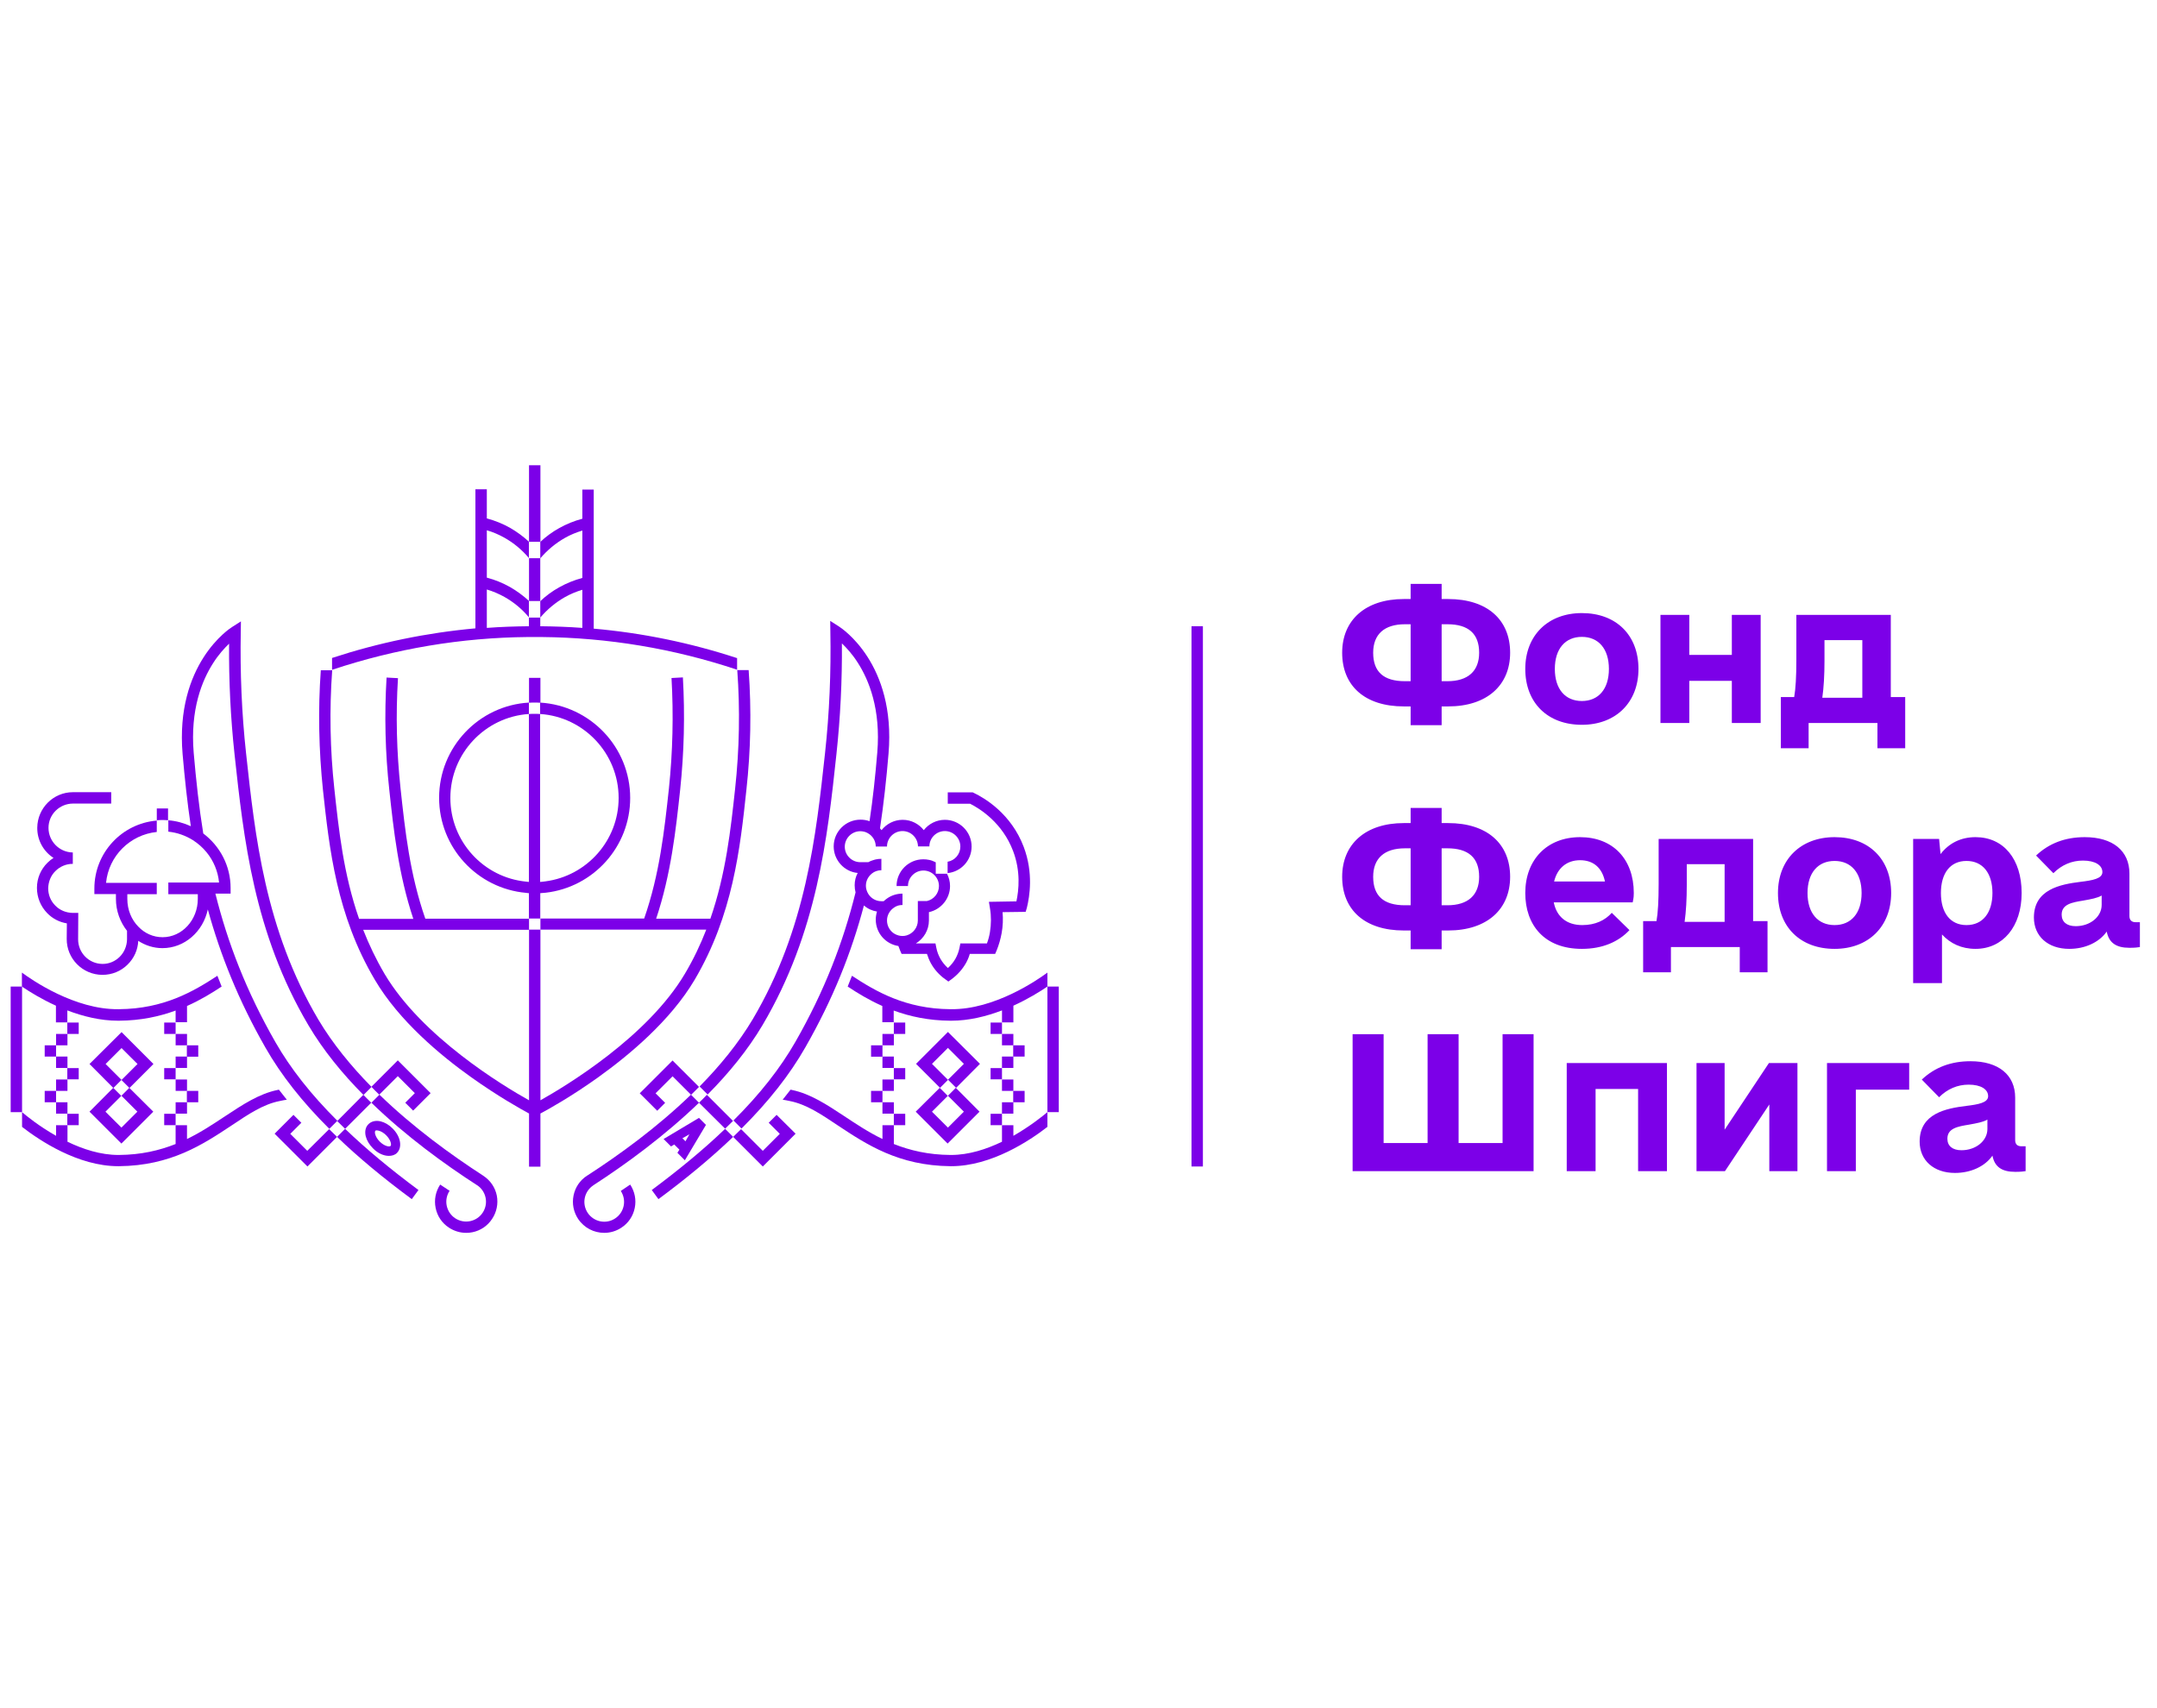 <svg width="101" height="80" viewBox="0 0 101 80" fill="none" xmlns="http://www.w3.org/2000/svg">
<g clip-path="url(#clip0_445_8237)">
<path d="M49.044 45.55V46.204C48.688 46.446 48.127 46.794 47.451 47.1V47.882H46.918V47.321C46.192 47.598 45.374 47.804 44.542 47.804H44.5C43.476 47.797 42.601 47.605 41.847 47.328V47.875H41.314V47.114C40.688 46.837 40.155 46.51 39.692 46.204C39.764 46.033 39.828 45.87 39.892 45.699C41.008 46.432 42.402 47.249 44.5 47.264H44.535C46.569 47.285 48.575 45.898 49.044 45.55Z" fill="#7C00E8"/>
<path d="M49.577 46.204H49.044V52.085H49.577V46.204Z" fill="#7C00E8"/>
<path d="M49.044 52.086V52.776C48.233 53.408 46.427 54.617 44.542 54.617C44.528 54.617 44.521 54.617 44.507 54.617C42.075 54.596 40.567 53.593 39.237 52.712C38.441 52.178 37.751 51.716 36.983 51.566C36.855 51.538 36.748 51.517 36.648 51.503C36.776 51.346 36.897 51.19 37.018 51.033C37.039 51.04 37.061 51.04 37.082 51.047C37.95 51.225 38.718 51.737 39.529 52.271C40.076 52.633 40.659 53.024 41.321 53.344V52.697H41.854V53.579C42.608 53.878 43.468 54.084 44.507 54.091H44.535C45.367 54.091 46.192 53.821 46.917 53.472V52.697H47.451V53.195C48.233 52.747 48.823 52.271 49.044 52.086Z" fill="#7C00E8"/>
<path d="M41.854 50.557H41.32V51.09H41.854V50.557Z" fill="#7C00E8"/>
<path d="M41.854 51.623H41.32V52.156H41.854V51.623Z" fill="#7C00E8"/>
<path d="M41.854 48.423H41.32V48.956H41.854V48.423Z" fill="#7C00E8"/>
<path d="M41.854 49.482H41.32V50.016H41.854V49.482Z" fill="#7C00E8"/>
<path d="M42.387 50.023H41.853V50.549H42.387V50.023Z" fill="#7C00E8"/>
<path d="M41.321 48.956H40.787V49.489H41.321V48.956Z" fill="#7C00E8"/>
<path d="M42.387 52.163H41.853V52.696H42.387V52.163Z" fill="#7C00E8"/>
<path d="M41.321 51.09H40.787V51.623H41.321V51.09Z" fill="#7C00E8"/>
<path d="M42.387 47.89H41.853V48.423H42.387V47.89Z" fill="#7C00E8"/>
<path d="M47.45 48.423H46.917V48.956H47.45V48.423Z" fill="#7C00E8"/>
<path d="M47.45 50.557H46.917V51.09H47.45V50.557Z" fill="#7C00E8"/>
<path d="M47.45 51.623H46.917V52.156H47.45V51.623Z" fill="#7C00E8"/>
<path d="M47.45 49.482H46.917V50.016H47.45V49.482Z" fill="#7C00E8"/>
<path d="M46.917 50.023H46.384V50.549H46.917V50.023Z" fill="#7C00E8"/>
<path d="M46.917 47.89H46.384V48.423H46.917V47.89Z" fill="#7C00E8"/>
<path d="M46.917 52.163H46.384V52.696H46.917V52.163Z" fill="#7C00E8"/>
<path d="M47.977 48.956V49.483H47.45H47.443V48.949H47.45V48.956H47.977Z" fill="#7C00E8"/>
<path d="M47.977 51.09V51.623H47.45H47.443V51.09H47.45H47.977Z" fill="#7C00E8"/>
<path d="M44.386 48.33L42.893 49.824L44.016 50.947L44.393 50.57L44.77 50.947L45.886 49.824L44.386 48.33ZM44.386 50.57L43.639 49.824L44.386 49.077L45.133 49.824L44.386 50.57Z" fill="#7C00E8"/>
<path d="M44.755 50.947L44.379 51.324L44.002 50.947L42.878 52.064L44.371 53.557L45.865 52.064L44.755 50.947ZM43.639 52.064L44.386 51.317L45.132 52.064L44.386 52.81L43.639 52.064Z" fill="#7C00E8"/>
<path d="M1.026 45.55V46.204C1.382 46.446 1.944 46.794 2.619 47.1V47.882H3.153V47.321C3.878 47.598 4.696 47.804 5.528 47.804H5.571C6.595 47.797 7.469 47.605 8.223 47.328V47.875H8.757V47.114C9.382 46.837 9.916 46.51 10.378 46.204C10.307 46.033 10.243 45.87 10.179 45.699C9.062 46.432 7.669 47.249 5.571 47.264H5.535C3.501 47.285 1.496 45.898 1.026 45.55Z" fill="#7C00E8"/>
<path d="M1.033 46.204H0.5V52.085H1.033V46.204Z" fill="#7C00E8"/>
<path d="M1.033 52.086V52.776C1.844 53.408 3.65 54.617 5.535 54.617C5.549 54.617 5.556 54.617 5.57 54.617C8.003 54.596 9.51 53.593 10.84 52.712C11.637 52.178 12.326 51.716 13.094 51.566C13.222 51.538 13.329 51.517 13.429 51.503C13.301 51.346 13.18 51.19 13.059 51.033C13.037 51.04 13.016 51.04 12.995 51.047C12.127 51.225 11.359 51.737 10.549 52.271C10.001 52.633 9.418 53.024 8.756 53.344V52.697H8.223V53.579C7.469 53.878 6.609 54.084 5.57 54.091H5.542C4.71 54.091 3.885 53.821 3.16 53.472V52.697H2.626V53.195C1.837 52.747 1.247 52.271 1.033 52.086Z" fill="#7C00E8"/>
<path d="M8.757 50.557H8.224V51.09H8.757V50.557Z" fill="#7C00E8"/>
<path d="M8.757 51.623H8.224V52.156H8.757V51.623Z" fill="#7C00E8"/>
<path d="M8.757 48.423H8.224V48.956H8.757V48.423Z" fill="#7C00E8"/>
<path d="M8.757 49.482H8.224V50.016H8.757V49.482Z" fill="#7C00E8"/>
<path d="M8.223 50.023H7.689V50.549H8.223V50.023Z" fill="#7C00E8"/>
<path d="M9.283 48.956H8.75V49.489H9.283V48.956Z" fill="#7C00E8"/>
<path d="M8.223 52.163H7.689V52.696H8.223V52.163Z" fill="#7C00E8"/>
<path d="M9.283 51.09H8.75V51.623H9.283V51.09Z" fill="#7C00E8"/>
<path d="M8.223 47.89H7.689V48.423H8.223V47.89Z" fill="#7C00E8"/>
<path d="M3.159 48.423H2.626V48.956H3.159V48.423Z" fill="#7C00E8"/>
<path d="M3.159 50.557H2.626V51.09H3.159V50.557Z" fill="#7C00E8"/>
<path d="M3.159 51.623H2.626V52.156H3.159V51.623Z" fill="#7C00E8"/>
<path d="M3.159 49.482H2.626V50.016H3.159V49.482Z" fill="#7C00E8"/>
<path d="M3.686 50.023H3.152V50.549H3.686V50.023Z" fill="#7C00E8"/>
<path d="M3.686 47.89H3.152V48.423H3.686V47.89Z" fill="#7C00E8"/>
<path d="M3.686 52.163H3.152V52.696H3.686V52.163Z" fill="#7C00E8"/>
<path d="M2.093 48.956V49.483H2.626V48.949V48.956H2.093Z" fill="#7C00E8"/>
<path d="M2.093 51.09V51.623H2.626V51.09H2.093Z" fill="#7C00E8"/>
<path d="M4.191 49.831L5.308 50.955L5.685 50.578L6.062 50.955L7.185 49.831L5.692 48.338L4.191 49.831ZM4.945 49.831L5.692 49.085L6.439 49.831L5.692 50.578L4.945 49.831Z" fill="#7C00E8"/>
<path d="M4.191 52.064L5.685 53.557L7.178 52.064L6.055 50.947L5.678 51.324L5.301 50.947L4.191 52.064ZM5.685 52.81L4.938 52.064L5.685 51.317L6.432 52.064L5.685 52.81Z" fill="#7C00E8"/>
<path d="M25.305 32.912V31.746H24.771V32.912C24.857 32.905 24.949 32.905 25.035 32.905C25.127 32.905 25.212 32.905 25.305 32.912Z" fill="#7C00E8"/>
<path d="M29.508 37.371C29.508 39.661 27.78 41.553 25.554 41.809C25.468 41.816 25.383 41.823 25.298 41.83V43.018H24.765V41.83C24.722 41.83 24.679 41.823 24.637 41.816C22.354 41.617 20.561 39.697 20.561 37.364C20.561 34.989 22.425 33.04 24.765 32.905V33.439C22.716 33.574 21.088 35.288 21.088 37.371C21.088 39.412 22.645 41.098 24.637 41.29C24.679 41.297 24.722 41.297 24.765 41.304V33.439C24.85 33.432 24.942 33.432 25.028 33.432C25.12 33.432 25.205 33.432 25.291 33.439V41.304C25.376 41.297 25.461 41.29 25.547 41.276C27.474 41.02 28.967 39.37 28.967 37.371C28.967 35.288 27.339 33.574 25.291 33.439V32.905C27.645 33.048 29.508 34.996 29.508 37.371Z" fill="#7C00E8"/>
<path d="M35.055 31.384H34.522C34.657 33.233 34.621 35.096 34.422 36.931C34.216 38.837 33.989 40.928 33.263 43.025H30.724C31.421 40.942 31.649 38.844 31.848 36.988C32.033 35.245 32.075 33.482 31.976 31.725L31.443 31.754C31.542 33.475 31.5 35.217 31.322 36.924C31.108 38.894 30.888 40.935 30.163 43.018H25.305V43.537H33.071C32.801 44.234 32.474 44.924 32.068 45.607C30.319 48.558 26.521 50.848 25.305 51.531V43.537H24.772V51.531C23.549 50.848 19.758 48.558 18.009 45.614C17.604 44.924 17.276 44.234 17.006 43.545H24.772V43.025H19.915C19.189 40.942 18.969 38.908 18.756 36.931C18.571 35.217 18.528 33.482 18.635 31.761L18.101 31.732C17.995 33.482 18.037 35.252 18.229 36.995C18.428 38.851 18.656 40.942 19.353 43.033H16.814C16.082 40.935 15.861 38.844 15.655 36.938C15.456 35.103 15.42 33.24 15.555 31.391H15.022C14.887 33.254 14.93 35.139 15.122 36.995C15.42 39.74 15.755 42.855 17.554 45.891C18.684 47.812 20.633 49.433 22.062 50.45C23.321 51.346 24.388 51.943 24.772 52.15V54.639H25.305V52.15C25.682 51.95 26.756 51.353 28.015 50.45C29.444 49.426 31.386 47.812 32.524 45.891C34.316 42.855 34.657 39.74 34.949 36.995C35.155 35.132 35.19 33.247 35.055 31.384Z" fill="#7C00E8"/>
<path d="M34.514 30.822C32.324 30.104 30.077 29.642 27.801 29.442V22.928H27.268V24.294C26.891 24.393 26.521 24.543 26.18 24.735C25.86 24.912 25.561 25.133 25.298 25.382V26.15C25.625 25.766 26.009 25.446 26.443 25.197C26.706 25.047 26.983 24.934 27.268 24.848V27.067C26.891 27.167 26.521 27.316 26.18 27.508C25.86 27.686 25.561 27.906 25.298 28.155V28.923C25.625 28.539 26.009 28.219 26.443 27.97C26.706 27.821 26.983 27.707 27.268 27.622V29.407C26.613 29.357 25.952 29.336 25.298 29.329V28.923H24.765V29.329C24.103 29.336 23.449 29.357 22.795 29.407V27.608C23.086 27.693 23.363 27.814 23.619 27.956C24.06 28.205 24.445 28.525 24.765 28.909V28.141C24.494 27.892 24.203 27.679 23.883 27.494C23.541 27.302 23.179 27.153 22.795 27.053V24.834C23.086 24.919 23.363 25.04 23.619 25.183C24.06 25.432 24.445 25.752 24.765 26.136V25.368C24.494 25.119 24.203 24.905 23.883 24.72C23.541 24.528 23.172 24.379 22.795 24.279V22.914H22.261V29.428C19.985 29.634 17.738 30.097 15.548 30.815V31.37C18.52 30.381 21.6 29.862 24.715 29.834H25.355C28.462 29.862 31.542 30.374 34.507 31.363H34.514V30.808C34.522 30.822 34.522 30.822 34.514 30.822Z" fill="#7C00E8"/>
<path d="M25.305 21.79H24.771V25.374H25.305V21.79Z" fill="#7C00E8"/>
<path d="M24.771 28.148H25.298V26.143H24.771V28.148Z" fill="#7C00E8"/>
<path d="M29.509 55.478C29.722 55.805 29.8 56.189 29.722 56.573C29.644 56.957 29.423 57.284 29.096 57.497C28.847 57.661 28.57 57.739 28.292 57.739C27.816 57.739 27.354 57.511 27.069 57.085C26.856 56.758 26.778 56.374 26.856 55.99C26.934 55.606 27.154 55.279 27.482 55.065L27.517 55.044C28.989 54.091 30.767 52.804 32.353 51.268L32.73 51.645C31.109 53.209 29.302 54.525 27.802 55.499L27.773 55.52C27.574 55.655 27.432 55.862 27.382 56.103C27.332 56.345 27.382 56.594 27.517 56.8C27.802 57.227 28.378 57.348 28.804 57.063C29.011 56.928 29.153 56.715 29.203 56.473C29.252 56.231 29.203 55.983 29.068 55.776L29.509 55.478Z" fill="#7C00E8"/>
<path d="M33.953 52.867L34.329 53.244C33.327 54.204 32.167 55.171 30.831 56.16L30.518 55.733C31.826 54.759 32.971 53.813 33.953 52.867Z" fill="#7C00E8"/>
<path d="M31.492 49.667L32.73 50.904C32.609 51.025 32.488 51.153 32.36 51.274L31.492 50.407L30.696 51.203L31.144 51.651L30.774 52.021L29.956 51.203L31.492 49.667Z" fill="#7C00E8"/>
<path d="M33.099 51.274L34.322 52.498C34.202 52.618 34.081 52.739 33.953 52.86L32.73 51.644C32.858 51.523 32.978 51.402 33.099 51.274Z" fill="#7C00E8"/>
<path d="M37.253 53.095L35.717 54.631L34.33 53.244C34.458 53.123 34.579 53.002 34.7 52.881L35.717 53.898L36.513 53.102L35.994 52.583L36.364 52.213L37.253 53.095Z" fill="#7C00E8"/>
<path d="M32.729 52.355L31.072 53.344L31.421 53.692L31.57 53.6L31.812 53.842L31.719 53.991L32.068 54.34L33.056 52.683L32.729 52.355ZM32.096 53.451L32.061 53.415L31.99 53.344L31.954 53.308L32.281 53.124L32.096 53.451Z" fill="#7C00E8"/>
<path d="M16.159 52.867C17.141 53.813 18.285 54.759 19.594 55.733L19.281 56.16C17.951 55.178 16.785 54.211 15.782 53.244L16.159 52.867Z" fill="#7C00E8"/>
<path d="M10.727 30.146C10.513 30.352 10.236 30.651 9.98 31.056C9.468 31.853 8.899 33.225 9.07 35.259C9.183 36.561 9.319 37.812 9.518 39.035C10.293 39.618 10.798 40.543 10.798 41.589V41.852H10.086C10.663 44.163 11.537 46.431 12.896 48.807C13.6 50.037 14.56 51.26 15.797 52.49L15.42 52.867C14.147 51.602 13.159 50.343 12.433 49.07C11.168 46.858 10.321 44.732 9.731 42.591C9.511 43.63 8.643 44.405 7.605 44.405C7.192 44.405 6.801 44.277 6.474 44.063C6.453 44.483 6.282 44.874 5.976 45.173C5.663 45.486 5.244 45.656 4.796 45.656H4.788C3.864 45.649 3.117 44.895 3.124 43.971L3.131 43.245C2.783 43.188 2.463 43.025 2.214 42.769C1.901 42.449 1.73 42.029 1.73 41.581C1.73 41.133 1.908 40.714 2.228 40.401C2.314 40.316 2.406 40.244 2.506 40.18C2.043 39.882 1.738 39.355 1.745 38.765C1.752 37.848 2.499 37.101 3.416 37.101H5.208V37.634H3.423C2.79 37.634 2.271 38.139 2.271 38.772C2.271 39.398 2.776 39.91 3.395 39.924H3.409V40.458H3.395C3.103 40.458 2.811 40.579 2.598 40.792C2.378 41.005 2.264 41.297 2.257 41.603C2.257 41.908 2.371 42.193 2.591 42.413C2.804 42.634 3.096 42.748 3.402 42.755H3.665L3.658 43.992C3.658 44.625 4.163 45.137 4.796 45.144H4.803C5.108 45.144 5.393 45.023 5.606 44.81C5.82 44.597 5.941 44.305 5.948 43.999V43.594C5.628 43.188 5.428 42.662 5.428 42.093V41.873H4.419V41.61C4.419 39.939 5.706 38.566 7.341 38.431V38.964C6.09 39.092 5.087 40.088 4.966 41.347H7.341V41.88H5.962V42.1C5.962 42.613 6.161 43.082 6.481 43.402C6.773 43.708 7.171 43.893 7.612 43.893C8.522 43.893 9.262 43.089 9.262 42.1V41.88H7.882V41.332H10.257C10.207 40.799 9.994 40.308 9.674 39.917C9.496 39.697 9.276 39.505 9.034 39.348C8.693 39.135 8.302 38.993 7.882 38.95V38.417C8.252 38.445 8.607 38.545 8.935 38.694C8.771 37.599 8.65 36.475 8.55 35.316C8.195 31.092 10.762 29.428 10.869 29.364L11.281 29.101L11.274 29.591C11.239 31.49 11.317 33.403 11.523 35.288C11.943 39.149 12.412 43.53 14.908 47.754C15.577 48.878 16.444 49.937 17.397 50.905L17.02 51.282C16.032 50.286 15.136 49.191 14.446 48.024C11.886 43.701 11.409 39.256 10.983 35.337C10.798 33.623 10.712 31.881 10.727 30.146Z" fill="#7C00E8"/>
<path d="M23.043 57.085C22.83 57.412 22.503 57.633 22.119 57.711C22.019 57.732 21.92 57.739 21.827 57.739C21.543 57.739 21.265 57.654 21.024 57.497C20.697 57.284 20.476 56.957 20.398 56.573C20.32 56.189 20.398 55.805 20.611 55.478L21.052 55.769C20.917 55.975 20.867 56.224 20.917 56.466C20.967 56.708 21.109 56.921 21.315 57.056C21.521 57.191 21.77 57.241 22.012 57.191C22.254 57.142 22.467 56.999 22.602 56.793C22.738 56.587 22.787 56.338 22.738 56.096C22.688 55.855 22.546 55.641 22.339 55.506L22.325 55.499C20.817 54.525 19.011 53.216 17.39 51.645L17.767 51.268C19.352 52.804 21.13 54.091 22.61 55.051L22.631 55.065C22.965 55.286 23.186 55.613 23.264 55.997C23.335 56.374 23.257 56.765 23.043 57.085Z" fill="#7C00E8"/>
<path d="M18.208 54.134C17.966 54.134 17.689 54.013 17.461 53.778C17.298 53.614 17.177 53.415 17.127 53.223C17.07 52.996 17.113 52.782 17.255 52.647C17.39 52.512 17.603 52.462 17.831 52.519C18.023 52.569 18.222 52.683 18.386 52.853C18.763 53.23 18.848 53.728 18.592 53.991C18.5 54.091 18.357 54.134 18.208 54.134ZM17.646 52.939C17.61 52.939 17.582 52.946 17.575 52.96C17.554 52.982 17.547 53.045 17.568 53.117C17.596 53.23 17.674 53.358 17.781 53.465C18.002 53.686 18.236 53.721 18.286 53.671C18.343 53.614 18.3 53.387 18.08 53.166C17.973 53.06 17.845 52.982 17.731 52.953C17.696 52.946 17.667 52.939 17.646 52.939Z" fill="#7C00E8"/>
<path d="M15.412 52.881C15.533 53.002 15.661 53.123 15.782 53.244L14.396 54.631L12.859 53.095L13.741 52.213L14.111 52.583L13.592 53.102L14.388 53.898L15.412 52.881Z" fill="#7C00E8"/>
<path d="M17.013 51.274C17.134 51.395 17.255 51.523 17.383 51.644L16.16 52.867C16.032 52.746 15.911 52.626 15.79 52.505L17.013 51.274Z" fill="#7C00E8"/>
<path d="M20.163 51.196L19.345 52.014L18.976 51.644L19.424 51.196L18.627 50.4L17.759 51.267C17.631 51.147 17.511 51.026 17.39 50.898L18.627 49.66L20.163 51.196Z" fill="#7C00E8"/>
<path d="M7.868 37.862V38.417C7.783 38.41 7.69 38.403 7.605 38.403C7.52 38.403 7.427 38.41 7.342 38.417V37.862H7.868Z" fill="#7C00E8"/>
<path d="M41.925 42.449C41.911 42.456 41.896 42.463 41.875 42.477C41.875 42.463 41.875 42.456 41.882 42.449H41.925Z" fill="#7C00E8"/>
<path d="M47.934 39.661C47.351 38.118 46.113 37.378 45.601 37.136L45.544 37.108H44.378V37.641H45.423C45.9 37.883 46.938 38.538 47.436 39.853C47.799 40.806 47.706 41.681 47.593 42.214L46.305 42.236L46.355 42.541C46.419 42.911 46.412 43.281 46.355 43.644C46.327 43.828 46.277 44.013 46.213 44.184H44.968L44.926 44.397C44.89 44.575 44.826 44.739 44.741 44.895C44.648 45.059 44.527 45.208 44.385 45.336C44.243 45.208 44.122 45.059 44.03 44.895C43.944 44.739 43.88 44.575 43.845 44.397L43.802 44.184H42.885C43.247 43.964 43.496 43.565 43.496 43.11V42.719C44.058 42.598 44.485 42.093 44.485 41.496C44.485 41.29 44.435 41.098 44.343 40.92H43.816V40.386C43.724 40.337 43.617 40.294 43.511 40.273C43.418 40.251 43.326 40.244 43.233 40.244C42.543 40.244 41.981 40.806 41.981 41.496H42.515C42.515 41.098 42.842 40.77 43.24 40.77C43.639 40.77 43.966 41.098 43.966 41.496C43.966 41.837 43.724 42.129 43.397 42.2H42.977V43.11C42.977 43.437 42.757 43.715 42.458 43.807C42.394 43.828 42.323 43.836 42.259 43.836C42.131 43.836 42.01 43.8 41.903 43.743C41.683 43.622 41.533 43.38 41.533 43.11C41.533 42.84 41.683 42.612 41.896 42.484C41.91 42.477 41.925 42.463 41.946 42.456C42.038 42.406 42.145 42.385 42.259 42.385V41.852C41.996 41.852 41.754 41.93 41.555 42.065C41.491 42.108 41.434 42.157 41.377 42.207H41.27C40.979 42.207 40.73 42.036 40.616 41.788C40.573 41.695 40.545 41.588 40.545 41.482C40.545 41.254 40.652 41.055 40.815 40.92L40.822 40.913C40.943 40.813 41.1 40.756 41.27 40.756V40.223C41.178 40.223 41.086 40.23 41 40.251C40.979 40.258 40.965 40.258 40.943 40.266C40.844 40.294 40.744 40.33 40.659 40.379H40.381H40.282C39.884 40.379 39.556 40.052 39.556 39.654C39.556 39.256 39.884 38.929 40.282 38.929C40.403 38.929 40.524 38.957 40.623 39.014C40.851 39.135 41.007 39.37 41.007 39.647H41.057H41.533C41.533 39.249 41.861 38.922 42.259 38.922C42.657 38.922 42.977 39.242 42.984 39.64H43.518C43.518 39.242 43.845 38.922 44.243 38.922C44.641 38.922 44.968 39.249 44.968 39.647C44.968 40.002 44.712 40.301 44.371 40.358V40.891C45.004 40.827 45.495 40.294 45.495 39.647C45.495 38.957 44.933 38.395 44.243 38.395C43.845 38.395 43.482 38.587 43.255 38.879C43.027 38.587 42.671 38.395 42.266 38.395C41.868 38.395 41.505 38.587 41.278 38.879C41.256 38.85 41.228 38.822 41.206 38.794C41.377 37.656 41.505 36.496 41.605 35.295C41.96 31.07 39.393 29.413 39.286 29.342L38.874 29.079L38.881 29.57C38.916 31.469 38.838 33.382 38.632 35.266C38.212 39.128 37.743 43.508 35.247 47.733C34.578 48.856 33.711 49.916 32.758 50.883L33.135 51.26C34.123 50.264 35.019 49.169 35.709 48.003C38.262 43.679 38.746 39.242 39.165 35.323C39.35 33.609 39.436 31.86 39.421 30.132C39.635 30.338 39.912 30.637 40.168 31.042C40.68 31.838 41.249 33.211 41.078 35.245C40.986 36.347 40.872 37.414 40.716 38.459C40.581 38.41 40.438 38.388 40.289 38.388C39.599 38.388 39.037 38.95 39.037 39.64C39.037 40.287 39.535 40.827 40.161 40.884C40.069 41.055 40.019 41.247 40.019 41.46C40.019 41.574 40.033 41.688 40.061 41.795C39.485 44.12 38.611 46.403 37.245 48.792C36.541 50.023 35.581 51.246 34.344 52.476L34.721 52.853C35.994 51.587 36.982 50.328 37.707 49.056C39.009 46.78 39.869 44.611 40.453 42.406C40.623 42.556 40.837 42.655 41.064 42.691C41.029 42.812 41.007 42.94 41.007 43.068C41.007 43.693 41.462 44.213 42.067 44.305C42.095 44.376 42.117 44.44 42.145 44.511L42.216 44.675H43.404C43.454 44.824 43.511 44.974 43.589 45.116C43.752 45.407 43.973 45.656 44.25 45.855L44.407 45.969L44.563 45.855C44.833 45.656 45.061 45.4 45.224 45.116C45.303 44.974 45.367 44.831 45.409 44.675H46.597L46.668 44.511C46.775 44.248 46.853 43.971 46.903 43.693C46.96 43.373 46.974 43.046 46.945 42.719L48.026 42.705L48.083 42.513C48.211 41.987 48.396 40.884 47.934 39.661Z" fill="#7C00E8"/>
<path d="M56.325 29.328H55.792V54.631H56.325V29.328Z" fill="#7C00E8"/>
<path d="M67.808 28.055H67.504V27.346H66.052V28.055H65.732C63.926 28.055 62.846 29.05 62.846 30.57C62.846 32.122 63.909 33.084 65.732 33.084H66.052V33.962H67.504V33.084H67.808C69.631 33.084 70.711 32.089 70.711 30.57C70.711 29.017 69.631 28.055 67.808 28.055ZM65.783 31.903C64.787 31.903 64.298 31.464 64.298 30.57C64.298 29.709 64.82 29.236 65.783 29.236H66.052V31.903H65.783ZM67.774 31.903H67.504V29.236H67.774C68.753 29.236 69.26 29.675 69.26 30.57C69.26 31.43 68.736 31.903 67.774 31.903ZM74.07 33.945C75.657 33.945 76.72 32.899 76.72 31.329C76.72 29.742 75.674 28.713 74.07 28.713C72.483 28.713 71.42 29.759 71.42 31.329C71.42 32.916 72.467 33.945 74.07 33.945ZM74.07 32.831C73.294 32.831 72.804 32.274 72.804 31.329C72.804 30.384 73.294 29.827 74.07 29.827C74.846 29.827 75.336 30.384 75.336 31.329C75.336 32.274 74.846 32.831 74.07 32.831ZM81.092 28.797V30.671H79.1V28.797H77.75V33.861H79.1V31.886H81.092V33.861H82.442V28.797H81.092ZM88.535 32.646V28.797H84.113V30.907C84.113 31.701 84.079 32.257 84.012 32.646H83.387V35.042H84.687V33.861H87.91V35.042H89.21V32.646H88.535ZM85.328 32.679C85.396 32.207 85.43 31.616 85.43 30.958V29.979H87.202V32.679H85.328ZM67.808 38.548H67.504V37.84H66.052V38.548H65.732C63.926 38.548 62.846 39.544 62.846 41.063C62.846 42.616 63.909 43.578 65.732 43.578H66.052V44.456H67.504V43.578H67.808C69.631 43.578 70.711 42.583 70.711 41.063C70.711 39.511 69.631 38.548 67.808 38.548ZM65.783 42.397C64.787 42.397 64.298 41.958 64.298 41.063C64.298 40.203 64.82 39.73 65.783 39.73H66.052V42.397H65.783ZM67.774 42.397H67.504V39.73H67.774C68.753 39.73 69.26 40.169 69.26 41.063C69.26 41.924 68.736 42.397 67.774 42.397ZM72.754 42.262H76.45C76.501 42.026 76.501 41.924 76.501 41.823C76.501 40.236 75.522 39.207 73.986 39.207C72.433 39.207 71.42 40.27 71.42 41.823C71.42 43.325 72.315 44.439 74.07 44.439C75.049 44.439 75.792 44.102 76.298 43.561L75.471 42.751C75.151 43.106 74.695 43.325 74.087 43.325C73.361 43.325 72.889 42.937 72.754 42.262ZM73.986 40.287C74.611 40.287 75.016 40.641 75.151 41.283H72.77C72.922 40.658 73.361 40.287 73.986 40.287ZM82.088 43.139V39.291H77.665V41.401C77.665 42.194 77.632 42.751 77.564 43.139H76.939V45.536H78.24V44.355H81.463V45.536H82.763V43.139H82.088ZM78.881 43.173C78.948 42.701 78.982 42.11 78.982 41.452V40.473H80.754V43.173H78.881ZM85.903 44.439C87.489 44.439 88.552 43.393 88.552 41.823C88.552 40.236 87.506 39.207 85.903 39.207C84.316 39.207 83.252 40.253 83.252 41.823C83.252 43.41 84.299 44.439 85.903 44.439ZM85.903 43.325C85.126 43.325 84.636 42.768 84.636 41.823C84.636 40.878 85.126 40.321 85.903 40.321C86.678 40.321 87.168 40.878 87.168 41.823C87.168 42.768 86.678 43.325 85.903 43.325ZM92.502 39.207C91.81 39.207 91.253 39.494 90.865 40L90.797 39.291H89.582V46.043H90.932V43.764C91.32 44.186 91.844 44.439 92.502 44.439C93.785 44.439 94.662 43.393 94.662 41.823C94.662 40.236 93.819 39.207 92.502 39.207ZM92.08 43.325C91.32 43.325 90.882 42.751 90.882 41.823C90.882 40.895 91.32 40.321 92.08 40.321C92.84 40.321 93.295 40.895 93.295 41.823C93.295 42.751 92.84 43.325 92.08 43.325ZM99.996 43.19C99.811 43.19 99.709 43.089 99.709 42.903V40.911C99.709 39.848 98.933 39.207 97.616 39.207C96.705 39.207 95.945 39.494 95.338 40.068L96.148 40.895C96.536 40.506 97.009 40.304 97.531 40.304C98.106 40.304 98.443 40.523 98.443 40.844C98.443 41.148 97.988 41.232 97.414 41.3C96.469 41.418 95.236 41.654 95.236 42.971C95.236 43.848 95.894 44.439 96.89 44.439C97.633 44.439 98.291 44.135 98.646 43.629C98.747 44.152 99.085 44.389 99.709 44.389C99.962 44.389 100.098 44.372 100.199 44.355V43.19H99.996ZM97.195 43.376C96.772 43.376 96.536 43.173 96.536 42.836C96.536 42.346 97.025 42.262 97.549 42.177C97.92 42.11 98.207 42.059 98.409 41.941V42.38C98.409 42.937 97.869 43.376 97.195 43.376ZM70.357 48.435V53.532H68.298V48.435H66.846V53.532H64.787V48.435H63.335V54.849H71.809V48.435H70.357ZM78.054 49.785H73.361V54.849H74.712V51H76.703V54.849H78.054V49.785ZM82.83 49.785L80.754 52.908V49.785H79.438V54.849H80.771L82.847 51.726V54.849H84.164V49.785H82.83ZM89.396 49.785H85.548V54.849H86.898V51.034H89.396V49.785ZM94.646 53.684C94.46 53.684 94.359 53.583 94.359 53.397V51.405C94.359 50.342 93.582 49.701 92.266 49.701C91.354 49.701 90.594 49.987 89.987 50.561L90.797 51.388C91.185 51 91.658 50.798 92.181 50.798C92.755 50.798 93.093 51.017 93.093 51.338C93.093 51.642 92.637 51.726 92.063 51.794C91.118 51.912 89.886 52.148 89.886 53.465C89.886 54.342 90.544 54.933 91.54 54.933C92.283 54.933 92.941 54.629 93.295 54.123C93.396 54.646 93.734 54.882 94.359 54.882C94.612 54.882 94.747 54.865 94.848 54.849V53.684H94.646ZM91.844 53.87C91.422 53.87 91.185 53.667 91.185 53.33C91.185 52.84 91.675 52.756 92.198 52.671C92.569 52.604 92.856 52.553 93.059 52.435V52.874C93.059 53.431 92.519 53.87 91.844 53.87Z" fill="#7C00E8"/>
</g>
<defs>
<clipPath id="clip0_445_8237">
<rect width="100" height="36.42" fill="white" transform="translate(0.5 21.79)"/>
</clipPath>
</defs>
</svg>
